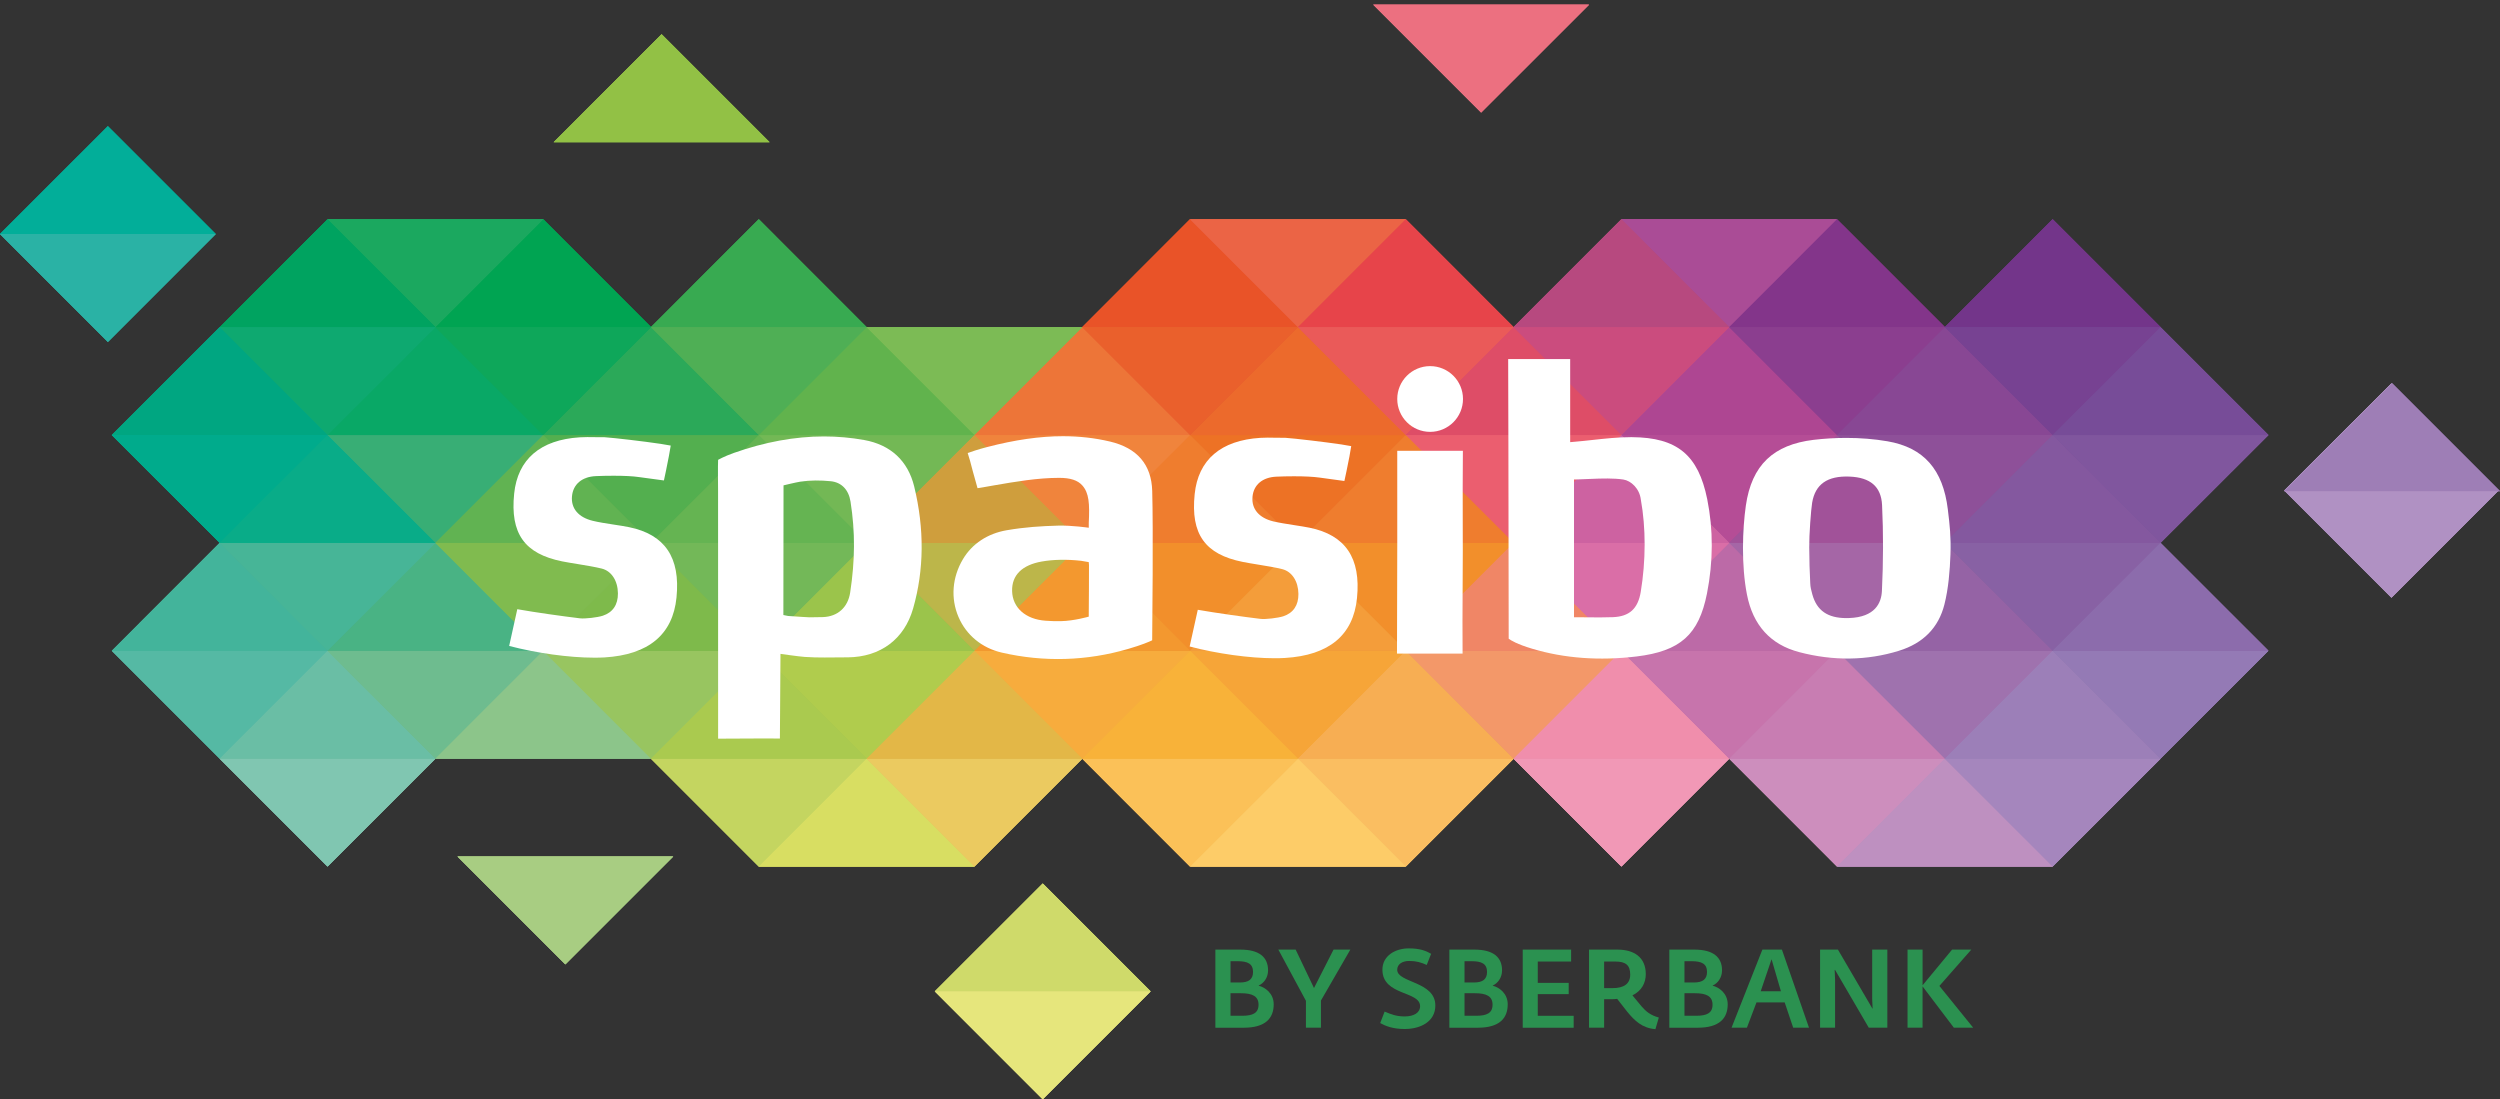 <?xml version="1.0" encoding="utf-8"?>
<!-- Generator: Adobe Illustrator 16.0.0, SVG Export Plug-In . SVG Version: 6.00 Build 0)  -->
<!DOCTYPE svg PUBLIC "-//W3C//DTD SVG 1.1//EN" "http://www.w3.org/Graphics/SVG/1.1/DTD/svg11.dtd">
<svg version="1.1" id="Слой_1" xmlns="http://www.w3.org/2000/svg" xmlns:xlink="http://www.w3.org/1999/xlink" x="0px" y="0px"
	 width="141px" height="62px" viewBox="0 0 141 62" enable-background="new 0 0 141 62" xml:space="preserve">
<rect x="0" y="0" width="141" height="62" fill="#333333" stroke="none"/>
<g>
	<g>
		<g>
			<polygon fill="#00A452" points="36.724,18.453 24.556,18.453 30.638,12.365 			"/>
			<polygon fill="#1BA85F" points="30.644,12.365 24.559,18.452 18.475,12.365 			"/>
			<polygon fill="#38AA51" points="48.88,18.453 36.712,18.453 42.795,12.365 			"/>
			<polygon fill="#E95328" points="73.209,18.453 61.037,18.453 67.118,12.365 			"/>
			<polygon fill="#EB6445" points="79.291,12.368 73.204,18.453 67.118,12.368 			"/>
			<polygon fill="#E7444A" points="85.368,18.453 73.203,18.453 79.285,12.365 			"/>
			<polygon fill="#AA4C96" points="103.61,12.368 97.526,18.453 91.444,12.368 			"/>
			<polygon fill="#83358A" points="109.694,18.453 97.524,18.453 103.605,12.365 			"/>
			<polygon fill="#B7497F" points="97.53,18.453 85.361,18.453 91.446,12.365 			"/>
			<polygon fill="#73358A" points="121.86,18.453 109.686,18.453 115.771,12.365 			"/>
			<polygon fill="#00A360" points="24.563,18.453 12.395,18.453 18.476,12.365 			"/>
			<polygon fill="#02AE99" points="12.167,13.2 0,13.2 6.084,7.118 			"/>
			<polygon fill="#92C145" points="43.402,8.019 31.229,8.019 37.313,1.931 			"/>
			<polygon fill="#EC7080" points="77.45,0.263 89.622,0.263 83.535,6.347 			"/>
			<polygon fill="#2AB2A5" points="12.167,13.2 6.084,19.285 0,13.2 			"/>
			<polygon fill="#A8CD82" points="37.971,48.305 31.885,54.39 25.8,48.305 			"/>
			<polygon fill="#CFDA6A" points="52.723,55.913 58.811,49.829 64.895,55.913 			"/>
			<polygon fill="#E6E67C" points="52.723,55.913 64.895,55.913 58.808,62 			"/>
			<polygon fill="#CD8EBD" points="109.693,42.789 103.608,48.874 97.526,42.789 			"/>
			<polygon fill="#80C6B1" points="24.559,42.789 18.472,48.874 12.387,42.789 			"/>
			<polygon fill="#C4D560" points="48.883,42.789 42.796,48.874 36.712,42.789 			"/>
			<polygon fill="#D8DE62" points="54.964,48.876 42.793,48.876 48.878,42.789 			"/>
			<polygon fill="#EBCA60" points="48.875,42.789 54.958,48.874 61.043,42.789 			"/>
			<polygon fill="#FABE61" points="85.371,42.789 79.286,48.874 73.198,42.789 			"/>
			<polygon fill="#FDCC68" points="79.291,48.876 67.118,48.876 73.204,42.789 			"/>
			<polygon fill="#FBC158" points="73.209,42.789 67.118,48.874 61.037,42.789 			"/>
			<polygon fill="#F198B6" points="97.53,42.789 91.447,48.874 85.362,42.789 			"/>
			<polygon fill="#BE90C0" points="115.776,48.876 103.605,48.876 109.688,42.789 			"/>
			<polygon fill="#A586BD" points="121.857,42.789 115.768,48.874 109.686,42.789 			"/>
			<polygon fill="#55B9A4" points="6.307,36.705 18.476,36.705 12.395,42.791 			"/>
			<polygon fill="#B0CC4D" points="54.964,36.705 48.877,42.789 42.793,36.705 			"/>
			<polygon fill="#6ABEA5" points="24.559,42.789 12.389,42.789 18.472,36.705 			"/>
			<polygon fill="#6EBC8F" points="30.638,36.705 24.555,42.789 18.467,36.705 			"/>
			<polygon fill="#8CC58A" points="36.723,42.789 24.551,42.789 30.633,36.705 			"/>
			<polygon fill="#98C560" points="42.801,36.705 36.712,42.789 30.632,36.705 			"/>
			<polygon fill="#AACA4F" points="48.883,42.789 36.712,42.789 42.796,36.705 			"/>
			<polygon fill="#F7AC3D" points="67.127,36.705 61.042,42.789 54.957,36.705 			"/>
			<polygon fill="#E3B747" points="48.875,42.791 61.043,42.791 54.961,36.705 			"/>
			<polygon fill="#F6A538" points="79.291,36.705 73.204,42.789 67.118,36.705 			"/>
			<polygon fill="#F7AE53" points="85.368,42.791 73.203,42.791 79.285,36.705 			"/>
			<polygon fill="#F8B239" points="73.209,42.791 61.037,42.791 67.123,36.705 			"/>
			<polygon fill="#F39869" points="91.45,36.705 85.365,42.789 79.282,36.705 			"/>
			<polygon fill="#F08EAC" points="97.53,42.789 85.362,42.789 91.446,36.705 			"/>
			<polygon fill="#C774AC" points="103.613,36.705 97.527,42.789 91.444,36.705 			"/>
			<polygon fill="#C87DB2" points="109.694,42.789 97.524,42.789 103.605,36.705 			"/>
			<polygon fill="#9F72AE" points="115.776,36.705 109.688,42.786 103.605,36.705 			"/>
			<polygon fill="#9C7FB8" points="121.857,42.789 109.686,42.789 115.768,36.705 			"/>
			<polygon fill="#947AB5" points="127.936,36.705 121.852,42.786 115.768,36.705 			"/>
			<polygon fill="#43B49B" points="18.476,36.705 6.307,36.705 12.391,30.616 			"/>
			<polygon fill="#F28F2B" points="85.368,30.616 79.285,36.702 73.203,30.616 			"/>
			<polygon fill="#F28F2B" points="73.209,30.616 67.121,36.702 61.037,30.616 			"/>
			<polygon fill="#9BC44B" points="54.964,36.703 42.793,36.703 48.877,30.616 			"/>
			<polygon fill="#49B384" points="30.638,36.703 18.467,36.703 24.552,30.616 			"/>
			<polygon fill="#47B597" points="24.559,30.616 18.472,36.702 12.389,30.616 			"/>
			<polygon fill="#7EBA4B" points="42.801,36.705 30.632,36.705 36.716,30.616 			"/>
			<polygon fill="#73B858" points="48.883,30.616 42.798,36.702 36.712,30.616 			"/>
			<polygon fill="#80BB4F" points="36.719,30.616 30.633,36.702 24.551,30.616 			"/>
			<polygon fill="none" points="48.875,30.616 54.961,36.702 61.043,30.616 			"/>
			<polygon fill="#F3982F" points="67.124,36.703 54.957,36.703 61.04,30.616 			"/>
			<polygon fill="#F08666" points="91.449,36.703 79.282,36.703 85.365,30.616 			"/>
			<polygon fill="#F49D3A" points="79.291,36.703 67.118,36.703 73.203,30.616 			"/>
			<polygon fill="#BC6AA7" points="103.613,36.703 91.444,36.703 97.529,30.616 			"/>
			<polygon fill="#A566A6" points="97.524,30.616 103.608,36.702 109.696,30.616 			"/>
			<polygon fill="#DA6EA7" points="97.532,30.616 91.446,36.702 85.362,30.616 			"/>
			<polygon fill="#9563A5" points="115.776,36.703 103.605,36.703 109.686,30.616 			"/>
			<polygon fill="#8861A4" points="121.857,30.616 115.771,36.702 109.686,30.616 			"/>
			<polygon fill="#8C6CAC" points="127.94,36.703 115.768,36.703 121.849,30.616 			"/>
			<polygon fill="#B091C3" points="128.832,27.664 128.873,27.705 134.878,33.711 140.882,27.705 140.92,27.664 140.882,27.624 
				134.878,21.622 128.873,27.624 			"/>
			<polygon fill="#9E7EB6" points="128.832,27.705 134.916,21.621 141,27.705 			"/>
			<polygon fill="#ED7225" points="79.291,24.538 73.203,30.62 67.118,24.538 			"/>
			<polygon fill="#73B855" points="54.964,24.538 48.875,30.62 42.793,24.538 			"/>
			<polygon fill="#BCB64A" points="61.049,30.618 54.961,36.7 48.878,30.618 			"/>
			<polygon fill="#38AE75" points="30.638,24.538 24.555,30.62 18.47,24.538 			"/>
			<polygon fill="#00AB8C" points="18.476,24.538 12.392,30.62 6.307,24.538 			"/>
			<polygon fill="#53AF4F" points="42.801,24.538 36.716,30.619 30.632,24.538 			"/>
			<polygon fill="#F0843C" points="67.127,24.538 61.04,30.619 54.957,24.538 			"/>
			<polygon fill="#EB5E6F" points="91.449,24.538 85.365,30.619 79.282,24.538 			"/>
			<polygon fill="#B54D96" points="103.613,24.538 97.527,30.619 91.444,24.538 			"/>
			<polygon fill="#8E5099" points="115.776,24.538 109.688,30.619 103.604,24.538 			"/>
			<polygon fill="#EF7D2E" points="85.371,30.62 73.203,30.62 79.286,24.538 			"/>
			<polygon fill="#EF7D2E" points="73.209,30.62 61.037,30.62 67.121,24.538 			"/>
			<polygon fill="#09AC88" points="24.559,30.62 12.387,30.62 18.472,24.538 			"/>
			<polygon fill="#61B352" points="36.719,30.62 24.551,30.62 30.633,24.538 			"/>
			<polygon fill="#65B452" points="48.881,30.62 36.712,30.62 42.796,24.538 			"/>
			<polygon fill="#CF9E3D" points="48.871,30.62 61.046,30.62 54.958,24.538 			"/>
			<polygon fill="#A15299" points="97.524,30.62 109.696,30.62 103.604,24.538 			"/>
			<polygon fill="#CD62A1" points="97.532,30.62 85.362,30.62 91.447,24.538 			"/>
			<polygon fill="#84589F" points="121.857,30.62 109.686,30.62 115.768,24.538 			"/>
			<polygon fill="#80569E" points="127.94,24.538 121.852,30.619 115.768,24.538 			"/>
			<polygon fill="#EC6A2C" points="79.291,24.537 67.118,24.537 73.203,18.452 			"/>
			<polygon fill="#09A866" points="30.638,24.537 18.47,24.537 24.555,18.452 			"/>
			<polygon fill="#61B34D" points="54.964,24.537 42.793,24.537 48.875,18.452 			"/>
			<polygon fill="#AE4692" points="103.613,24.537 91.444,24.537 97.527,18.452 			"/>
			<polygon fill="#0EA970" points="24.563,18.453 18.476,24.537 12.395,18.453 			"/>
			<polygon fill="#00A681" points="18.476,24.537 6.307,24.537 12.392,18.452 			"/>
			<polygon fill="#2BA959" points="42.801,24.538 30.633,24.538 36.716,18.453 			"/>
			<polygon fill="#0EA75A" points="36.722,18.453 30.633,24.535 24.551,18.453 			"/>
			<polygon fill="#4FAF55" points="48.881,18.453 42.796,24.537 36.712,18.453 			"/>
			<polygon fill="#ED7538" points="67.124,24.537 54.957,24.537 61.04,18.452 			"/>
			<polygon fill="#EA602C" points="73.209,18.453 67.121,24.537 61.037,18.453 			"/>
			<polygon fill="#EA5A59" points="85.368,18.453 79.285,24.537 73.203,18.453 			"/>
			<polygon fill="#DE4D67" points="91.449,24.537 79.279,24.537 85.362,18.452 			"/>
			<polygon fill="#CB4C7E" points="97.53,18.453 91.446,24.537 85.361,18.453 			"/>
			<polygon fill="#8B3E8F" points="109.694,18.453 103.608,24.537 97.526,18.453 			"/>
			<polygon fill="#7CBB55" points="61.043,18.453 54.957,24.537 48.873,18.453 			"/>
			<polygon fill="#884794" points="115.779,24.537 103.608,24.537 109.691,18.452 			"/>
			<polygon fill="#774292" points="121.86,18.453 115.771,24.537 109.688,18.453 			"/>
			<polygon fill="#774C98" points="127.941,24.537 115.771,24.537 121.854,18.452 			"/>
		</g>
		<g>
			<polygon fill="#00A452" points="36.724,18.453 24.556,18.453 30.638,12.365 			"/>
			<polygon fill="#1BA85F" points="30.644,12.365 24.559,18.452 18.475,12.365 			"/>
			<polygon fill="#38AA51" points="48.88,18.453 36.712,18.453 42.795,12.365 			"/>
			<polygon fill="#E95328" points="73.209,18.453 61.037,18.453 67.118,12.365 			"/>
			<polygon fill="#EB6445" points="79.291,12.368 73.204,18.453 67.118,12.368 			"/>
			<polygon fill="#E7444A" points="85.368,18.453 73.203,18.453 79.285,12.365 			"/>
			<polygon fill="#AA4C96" points="103.61,12.368 97.526,18.453 91.444,12.368 			"/>
			<polygon fill="#83358A" points="109.694,18.453 97.524,18.453 103.605,12.365 			"/>
			<polygon fill="#B7497F" points="97.53,18.453 85.361,18.453 91.446,12.365 			"/>
			<polygon fill="#73358A" points="121.86,18.453 109.686,18.453 115.771,12.365 			"/>
			<polygon fill="#00A360" points="24.563,18.453 12.395,18.453 18.476,12.365 			"/>
			<polygon fill="#02AE99" points="12.167,13.2 0,13.2 6.084,7.118 			"/>
			<polygon fill="#92C145" points="43.402,8.019 31.229,8.019 37.313,1.931 			"/>
			<polygon fill="#EC7080" points="77.45,0.263 89.622,0.263 83.535,6.347 			"/>
			<polygon fill="#2AB2A5" points="12.167,13.2 6.084,19.285 0,13.2 			"/>
			<polygon fill="#A8CD82" points="37.971,48.305 31.885,54.39 25.8,48.305 			"/>
			<polygon fill="#CFDA6A" points="52.723,55.913 58.811,49.829 64.895,55.913 			"/>
			<polygon fill="#E6E67C" points="52.723,55.913 64.895,55.913 58.808,62 			"/>
			<polygon fill="#CD8EBD" points="109.693,42.789 103.608,48.874 97.526,42.789 			"/>
			<polygon fill="#80C6B1" points="24.559,42.789 18.472,48.874 12.387,42.789 			"/>
			<polygon fill="#C4D560" points="48.883,42.789 42.796,48.874 36.712,42.789 			"/>
			<polygon fill="#D8DE62" points="54.964,48.876 42.793,48.876 48.878,42.789 			"/>
			<polygon fill="#EBCA60" points="48.875,42.789 54.958,48.874 61.043,42.789 			"/>
			<polygon fill="#FABE61" points="85.371,42.789 79.286,48.874 73.198,42.789 			"/>
			<polygon fill="#FDCC68" points="79.291,48.876 67.118,48.876 73.204,42.789 			"/>
			<polygon fill="#FBC158" points="73.209,42.789 67.118,48.874 61.037,42.789 			"/>
			<polygon fill="#F198B6" points="97.53,42.789 91.447,48.874 85.362,42.789 			"/>
			<polygon fill="#BE90C0" points="115.776,48.876 103.605,48.876 109.688,42.789 			"/>
			<polygon fill="#A586BD" points="121.857,42.789 115.768,48.874 109.686,42.789 			"/>
			<polygon fill="#55B9A4" points="6.307,36.705 18.476,36.705 12.395,42.791 			"/>
			<polygon fill="#B0CC4D" points="54.964,36.705 48.877,42.789 42.793,36.705 			"/>
			<polygon fill="#6ABEA5" points="24.559,42.789 12.389,42.789 18.472,36.705 			"/>
			<polygon fill="#6EBC8F" points="30.638,36.705 24.555,42.789 18.467,36.705 			"/>
			<polygon fill="#8CC58A" points="36.723,42.789 24.551,42.789 30.633,36.705 			"/>
			<polygon fill="#98C560" points="42.801,36.705 36.712,42.789 30.632,36.705 			"/>
			<polygon fill="#AACA4F" points="48.883,42.789 36.712,42.789 42.796,36.705 			"/>
			<polygon fill="#F7AC3D" points="67.127,36.705 61.042,42.789 54.957,36.705 			"/>
			<polygon fill="#E3B747" points="48.875,42.791 61.043,42.791 54.961,36.705 			"/>
			<polygon fill="#F6A538" points="79.291,36.705 73.204,42.789 67.118,36.705 			"/>
			<polygon fill="#F7AE53" points="85.368,42.791 73.203,42.791 79.285,36.705 			"/>
			<polygon fill="#F8B239" points="73.209,42.791 61.037,42.791 67.123,36.705 			"/>
			<polygon fill="#F39869" points="91.45,36.705 85.365,42.789 79.282,36.705 			"/>
			<polygon fill="#F08EAC" points="97.53,42.789 85.362,42.789 91.446,36.705 			"/>
			<polygon fill="#C774AC" points="103.613,36.705 97.527,42.789 91.444,36.705 			"/>
			<polygon fill="#C87DB2" points="109.694,42.789 97.524,42.789 103.605,36.705 			"/>
			<polygon fill="#9F72AE" points="115.776,36.705 109.688,42.786 103.605,36.705 			"/>
			<polygon fill="#9C7FB8" points="121.857,42.789 109.686,42.789 115.768,36.705 			"/>
			<polygon fill="#947AB5" points="127.936,36.705 121.852,42.786 115.768,36.705 			"/>
			<polygon fill="#43B49B" points="18.476,36.705 6.307,36.705 12.391,30.616 			"/>
			<polygon fill="#F28F2B" points="85.368,30.616 79.285,36.702 73.203,30.616 			"/>
			<polygon fill="#F28F2B" points="73.209,30.616 67.121,36.702 61.037,30.616 			"/>
			<polygon fill="#9BC44B" points="54.964,36.703 42.793,36.703 48.877,30.616 			"/>
			<polygon fill="#49B384" points="30.638,36.703 18.467,36.703 24.552,30.616 			"/>
			<polygon fill="#47B597" points="24.559,30.616 18.472,36.702 12.389,30.616 			"/>
			<polygon fill="#7EBA4B" points="42.801,36.705 30.632,36.705 36.716,30.616 			"/>
			<polygon fill="#73B858" points="48.883,30.616 42.798,36.702 36.712,30.616 			"/>
			<polygon fill="#80BB4F" points="36.719,30.616 30.633,36.702 24.551,30.616 			"/>
			<polygon fill="none" points="48.875,30.616 54.961,36.702 61.043,30.616 			"/>
			<polygon fill="#F3982F" points="67.124,36.703 54.957,36.703 61.04,30.616 			"/>
			<polygon fill="#F08666" points="91.449,36.703 79.282,36.703 85.365,30.616 			"/>
			<polygon fill="#F49D3A" points="79.291,36.703 67.118,36.703 73.203,30.616 			"/>
			<polygon fill="#BC6AA7" points="103.613,36.703 91.444,36.703 97.529,30.616 			"/>
			<polygon fill="#A566A6" points="97.524,30.616 103.608,36.702 109.696,30.616 			"/>
			<polygon fill="#DA6EA7" points="97.532,30.616 91.446,36.702 85.362,30.616 			"/>
			<polygon fill="#9563A5" points="115.776,36.703 103.605,36.703 109.686,30.616 			"/>
			<polygon fill="#8861A4" points="121.857,30.616 115.771,36.702 109.686,30.616 			"/>
			<polygon fill="#8C6CAC" points="127.94,36.703 115.768,36.703 121.849,30.616 			"/>
			<polygon fill="#B091C3" points="128.832,27.664 128.873,27.705 134.878,33.711 140.882,27.705 140.92,27.664 140.882,27.624 
				134.878,21.622 128.873,27.624 			"/>
			<polygon fill="#9E7EB6" points="128.832,27.705 134.916,21.621 141,27.705 			"/>
			<polygon fill="#ED7225" points="79.291,24.538 73.203,30.62 67.118,24.538 			"/>
			<polygon fill="#73B855" points="54.964,24.538 48.875,30.62 42.793,24.538 			"/>
			<polygon fill="#BCB64A" points="61.049,30.618 54.961,36.7 48.878,30.618 			"/>
			<polygon fill="#38AE75" points="30.638,24.538 24.555,30.62 18.47,24.538 			"/>
			<polygon fill="#00AB8C" points="18.476,24.538 12.392,30.62 6.307,24.538 			"/>
			<polygon fill="#53AF4F" points="42.801,24.538 36.716,30.619 30.632,24.538 			"/>
			<polygon fill="#F0843C" points="67.127,24.538 61.04,30.619 54.957,24.538 			"/>
			<polygon fill="#EB5E6F" points="91.449,24.538 85.365,30.619 79.282,24.538 			"/>
			<polygon fill="#B54D96" points="103.613,24.538 97.527,30.619 91.444,24.538 			"/>
			<polygon fill="#8E5099" points="115.776,24.538 109.688,30.619 103.604,24.538 			"/>
			<polygon fill="#EF7D2E" points="85.371,30.62 73.203,30.62 79.286,24.538 			"/>
			<polygon fill="#EF7D2E" points="73.209,30.62 61.037,30.62 67.121,24.538 			"/>
			<polygon fill="#09AC88" points="24.559,30.62 12.387,30.62 18.472,24.538 			"/>
			<polygon fill="#61B352" points="36.719,30.62 24.551,30.62 30.633,24.538 			"/>
			<polygon fill="#65B452" points="48.881,30.62 36.712,30.62 42.796,24.538 			"/>
			<polygon fill="#CF9E3D" points="48.871,30.62 61.046,30.62 54.958,24.538 			"/>
			<polygon fill="#A15299" points="97.524,30.62 109.696,30.62 103.604,24.538 			"/>
			<polygon fill="#CD62A1" points="97.532,30.62 85.362,30.62 91.447,24.538 			"/>
			<polygon fill="#84589F" points="121.857,30.62 109.686,30.62 115.768,24.538 			"/>
			<polygon fill="#80569E" points="127.94,24.538 121.852,30.619 115.768,24.538 			"/>
			<polygon fill="#EC6A2C" points="79.291,24.537 67.118,24.537 73.203,18.452 			"/>
			<polygon fill="#09A866" points="30.638,24.537 18.47,24.537 24.555,18.452 			"/>
			<polygon fill="#61B34D" points="54.964,24.537 42.793,24.537 48.875,18.452 			"/>
			<polygon fill="#AE4692" points="103.613,24.537 91.444,24.537 97.527,18.452 			"/>
			<polygon fill="#0EA970" points="24.563,18.453 18.476,24.537 12.395,18.453 			"/>
			<polygon fill="#00A681" points="18.476,24.537 6.307,24.537 12.392,18.452 			"/>
			<polygon fill="#2BA959" points="42.801,24.538 30.633,24.538 36.716,18.453 			"/>
			<polygon fill="#0EA75A" points="36.722,18.453 30.633,24.535 24.551,18.453 			"/>
			<polygon fill="#4FAF55" points="48.881,18.453 42.796,24.537 36.712,18.453 			"/>
			<polygon fill="#ED7538" points="67.124,24.537 54.957,24.537 61.04,18.452 			"/>
			<polygon fill="#EA602C" points="73.209,18.453 67.121,24.537 61.037,18.453 			"/>
			<polygon fill="#EA5A59" points="85.368,18.453 79.285,24.537 73.203,18.453 			"/>
			<polygon fill="#DE4D67" points="91.449,24.537 79.279,24.537 85.362,18.452 			"/>
			<polygon fill="#CB4C7E" points="97.53,18.453 91.446,24.537 85.361,18.453 			"/>
			<polygon fill="#8B3E8F" points="109.694,18.453 103.608,24.537 97.526,18.453 			"/>
			<polygon fill="#7CBB55" points="61.043,18.453 54.957,24.537 48.873,18.453 			"/>
			<polygon fill="#884794" points="115.779,24.537 103.608,24.537 109.691,18.452 			"/>
			<polygon fill="#774292" points="121.86,18.453 115.771,24.537 109.688,18.453 			"/>
			<polygon fill="#774C98" points="127.941,24.537 115.771,24.537 121.854,18.452 			"/>
		</g>
		<g>
			<polygon fill="#00A452" points="36.724,18.453 24.556,18.453 30.638,12.365 			"/>
			<polygon fill="#1BA85F" points="30.644,12.365 24.559,18.452 18.475,12.365 			"/>
			<polygon fill="#38AA51" points="48.88,18.453 36.712,18.453 42.795,12.365 			"/>
			<polygon fill="#E95328" points="73.209,18.453 61.037,18.453 67.118,12.365 			"/>
			<polygon fill="#EB6445" points="79.291,12.368 73.204,18.453 67.118,12.368 			"/>
			<polygon fill="#E7444A" points="85.368,18.453 73.203,18.453 79.285,12.365 			"/>
			<polygon fill="#AA4C96" points="103.61,12.368 97.526,18.453 91.444,12.368 			"/>
			<polygon fill="#83358A" points="109.694,18.453 97.524,18.453 103.605,12.365 			"/>
			<polygon fill="#B7497F" points="97.53,18.453 85.361,18.453 91.446,12.365 			"/>
			<polygon fill="#73358A" points="121.86,18.453 109.686,18.453 115.771,12.365 			"/>
			<polygon fill="#00A360" points="24.563,18.453 12.395,18.453 18.476,12.365 			"/>
			<polygon fill="#02AE99" points="12.167,13.2 0,13.2 6.084,7.118 			"/>
			<polygon fill="#92C145" points="43.402,8.019 31.229,8.019 37.313,1.931 			"/>
			<polygon fill="#EC7080" points="77.45,0.263 89.622,0.263 83.535,6.347 			"/>
			<polygon fill="#2AB2A5" points="12.167,13.2 6.084,19.285 0,13.2 			"/>
			<polygon fill="#A8CD82" points="37.971,48.305 31.885,54.39 25.8,48.305 			"/>
			<polygon fill="#CFDA6A" points="52.723,55.913 58.811,49.829 64.895,55.913 			"/>
			<polygon fill="#E6E67C" points="52.723,55.913 64.895,55.913 58.808,62 			"/>
			<polygon fill="#CD8EBD" points="109.693,42.789 103.608,48.874 97.526,42.789 			"/>
			<polygon fill="#80C6B1" points="24.559,42.789 18.472,48.874 12.387,42.789 			"/>
			<polygon fill="#C4D560" points="48.883,42.789 42.796,48.874 36.712,42.789 			"/>
			<polygon fill="#D8DE62" points="54.964,48.876 42.793,48.876 48.878,42.789 			"/>
			<polygon fill="#EBCA60" points="48.875,42.789 54.958,48.874 61.043,42.789 			"/>
			<polygon fill="#FABE61" points="85.371,42.789 79.286,48.874 73.198,42.789 			"/>
			<polygon fill="#FDCC68" points="79.291,48.876 67.118,48.876 73.204,42.789 			"/>
			<polygon fill="#FBC158" points="73.209,42.789 67.118,48.874 61.037,42.789 			"/>
			<polygon fill="#F198B6" points="97.53,42.789 91.447,48.874 85.362,42.789 			"/>
			<polygon fill="#BE90C0" points="115.776,48.876 103.605,48.876 109.688,42.789 			"/>
			<polygon fill="#A586BD" points="121.857,42.789 115.768,48.874 109.686,42.789 			"/>
			<polygon fill="#55B9A4" points="6.307,36.705 18.476,36.705 12.395,42.791 			"/>
			<polygon fill="#B0CC4D" points="54.964,36.705 48.877,42.789 42.793,36.705 			"/>
			<polygon fill="#6ABEA5" points="24.559,42.789 12.389,42.789 18.472,36.705 			"/>
			<polygon fill="#6EBC8F" points="30.638,36.705 24.555,42.789 18.467,36.705 			"/>
			<polygon fill="#8CC58A" points="36.723,42.789 24.551,42.789 30.633,36.705 			"/>
			<polygon fill="#98C560" points="42.801,36.705 36.712,42.789 30.632,36.705 			"/>
			<polygon fill="#AACA4F" points="48.883,42.789 36.712,42.789 42.796,36.705 			"/>
			<polygon fill="#F7AC3D" points="67.127,36.705 61.042,42.789 54.957,36.705 			"/>
			<polygon fill="#E3B747" points="48.875,42.791 61.043,42.791 54.961,36.705 			"/>
			<polygon fill="#F6A538" points="79.291,36.705 73.204,42.789 67.118,36.705 			"/>
			<polygon fill="#F7AE53" points="85.368,42.791 73.203,42.791 79.285,36.705 			"/>
			<polygon fill="#F8B239" points="73.209,42.791 61.037,42.791 67.123,36.705 			"/>
			<polygon fill="#F39869" points="91.45,36.705 85.365,42.789 79.282,36.705 			"/>
			<polygon fill="#F08EAC" points="97.53,42.789 85.362,42.789 91.446,36.705 			"/>
			<polygon fill="#C774AC" points="103.613,36.705 97.527,42.789 91.444,36.705 			"/>
			<polygon fill="#C87DB2" points="109.694,42.789 97.524,42.789 103.605,36.705 			"/>
			<polygon fill="#9F72AE" points="115.776,36.705 109.688,42.786 103.605,36.705 			"/>
			<polygon fill="#9C7FB8" points="121.857,42.789 109.686,42.789 115.768,36.705 			"/>
			<polygon fill="#947AB5" points="127.936,36.705 121.852,42.786 115.768,36.705 			"/>
			<polygon fill="#43B49B" points="18.476,36.705 6.307,36.705 12.391,30.616 			"/>
			<polygon fill="#F28F2B" points="85.368,30.616 79.285,36.702 73.203,30.616 			"/>
			<polygon fill="#F28F2B" points="73.209,30.616 67.121,36.702 61.037,30.616 			"/>
			<polygon fill="#9BC44B" points="54.964,36.703 42.793,36.703 48.877,30.616 			"/>
			<polygon fill="#49B384" points="30.638,36.703 18.467,36.703 24.552,30.616 			"/>
			<polygon fill="#47B597" points="24.559,30.616 18.472,36.702 12.389,30.616 			"/>
			<polygon fill="#7EBA4B" points="42.801,36.705 30.632,36.705 36.716,30.616 			"/>
			<polygon fill="#73B858" points="48.883,30.616 42.798,36.702 36.712,30.616 			"/>
			<polygon fill="#80BB4F" points="36.719,30.616 30.633,36.702 24.551,30.616 			"/>
			<polygon fill="none" points="48.875,30.616 54.961,36.702 61.043,30.616 			"/>
			<polygon fill="#F3982F" points="67.124,36.703 54.957,36.703 61.04,30.616 			"/>
			<polygon fill="#F08666" points="91.449,36.703 79.282,36.703 85.365,30.616 			"/>
			<polygon fill="#F49D3A" points="79.291,36.703 67.118,36.703 73.203,30.616 			"/>
			<polygon fill="#BC6AA7" points="103.613,36.703 91.444,36.703 97.529,30.616 			"/>
			<polygon fill="#A566A6" points="97.524,30.616 103.608,36.702 109.696,30.616 			"/>
			<polygon fill="#DA6EA7" points="97.532,30.616 91.446,36.702 85.362,30.616 			"/>
			<polygon fill="#9563A5" points="115.776,36.703 103.605,36.703 109.686,30.616 			"/>
			<polygon fill="#8861A4" points="121.857,30.616 115.771,36.702 109.686,30.616 			"/>
			<polygon fill="#8C6CAC" points="127.94,36.703 115.768,36.703 121.849,30.616 			"/>
			<polygon fill="#B091C3" points="128.832,27.664 128.873,27.705 134.878,33.711 140.882,27.705 140.92,27.664 140.882,27.624 
				134.878,21.622 128.873,27.624 			"/>
			<polygon fill="#9E7EB6" points="128.832,27.705 134.916,21.621 141,27.705 			"/>
			<polygon fill="#ED7225" points="79.291,24.538 73.203,30.62 67.118,24.538 			"/>
			<polygon fill="#73B855" points="54.964,24.538 48.875,30.62 42.793,24.538 			"/>
			<polygon fill="#BCB64A" points="61.049,30.618 54.961,36.7 48.878,30.618 			"/>
			<polygon fill="#38AE75" points="30.638,24.538 24.555,30.62 18.47,24.538 			"/>
			<polygon fill="#00AB8C" points="18.476,24.538 12.392,30.62 6.307,24.538 			"/>
			<polygon fill="#53AF4F" points="42.801,24.538 36.716,30.619 30.632,24.538 			"/>
			<polygon fill="#F0843C" points="67.127,24.538 61.04,30.619 54.957,24.538 			"/>
			<polygon fill="#EB5E6F" points="91.449,24.538 85.365,30.619 79.282,24.538 			"/>
			<polygon fill="#B54D96" points="103.613,24.538 97.527,30.619 91.444,24.538 			"/>
			<polygon fill="#8E5099" points="115.776,24.538 109.688,30.619 103.604,24.538 			"/>
			<polygon fill="#EF7D2E" points="85.371,30.62 73.203,30.62 79.286,24.538 			"/>
			<polygon fill="#EF7D2E" points="73.209,30.62 61.037,30.62 67.121,24.538 			"/>
			<polygon fill="#09AC88" points="24.559,30.62 12.387,30.62 18.472,24.538 			"/>
			<polygon fill="#61B352" points="36.719,30.62 24.551,30.62 30.633,24.538 			"/>
			<polygon fill="#65B452" points="48.881,30.62 36.712,30.62 42.796,24.538 			"/>
			<polygon fill="#CF9E3D" points="48.871,30.62 61.046,30.62 54.958,24.538 			"/>
			<polygon fill="#A15299" points="97.524,30.62 109.696,30.62 103.604,24.538 			"/>
			<polygon fill="#CD62A1" points="97.532,30.62 85.362,30.62 91.447,24.538 			"/>
			<polygon fill="#84589F" points="121.857,30.62 109.686,30.62 115.768,24.538 			"/>
			<polygon fill="#80569E" points="127.94,24.538 121.852,30.619 115.768,24.538 			"/>
			<polygon fill="#EC6A2C" points="79.291,24.537 67.118,24.537 73.203,18.452 			"/>
			<polygon fill="#09A866" points="30.638,24.537 18.47,24.537 24.555,18.452 			"/>
			<polygon fill="#61B34D" points="54.964,24.537 42.793,24.537 48.875,18.452 			"/>
			<polygon fill="#AE4692" points="103.613,24.537 91.444,24.537 97.527,18.452 			"/>
			<polygon fill="#0EA970" points="24.563,18.453 18.476,24.537 12.395,18.453 			"/>
			<polygon fill="#00A681" points="18.476,24.537 6.307,24.537 12.392,18.452 			"/>
			<polygon fill="#2BA959" points="42.801,24.538 30.633,24.538 36.716,18.453 			"/>
			<polygon fill="#0EA75A" points="36.722,18.453 30.633,24.535 24.551,18.453 			"/>
			<polygon fill="#4FAF55" points="48.881,18.453 42.796,24.537 36.712,18.453 			"/>
			<polygon fill="#ED7538" points="67.124,24.537 54.957,24.537 61.04,18.452 			"/>
			<polygon fill="#EA602C" points="73.209,18.453 67.121,24.537 61.037,18.453 			"/>
			<polygon fill="#EA5A59" points="85.368,18.453 79.285,24.537 73.203,18.453 			"/>
			<polygon fill="#DE4D67" points="91.449,24.537 79.279,24.537 85.362,18.452 			"/>
			<polygon fill="#CB4C7E" points="97.53,18.453 91.446,24.537 85.361,18.453 			"/>
			<polygon fill="#8B3E8F" points="109.694,18.453 103.608,24.537 97.526,18.453 			"/>
			<polygon fill="#7CBB55" points="61.043,18.453 54.957,24.537 48.873,18.453 			"/>
			<polygon fill="#884794" points="115.779,24.537 103.608,24.537 109.691,18.452 			"/>
			<polygon fill="#774292" points="121.86,18.453 115.771,24.537 109.688,18.453 			"/>
			<polygon fill="#774C98" points="127.941,24.537 115.771,24.537 121.854,18.452 			"/>
		</g>
	</g>
	<path fill-rule="evenodd" clip-rule="evenodd" fill="#FFFFFF" d="M96.273,33.476c0.356-1.803,0.362-3.594,0.015-5.32
		c-0.506-2.499-1.695-3.481-4.242-3.5h-0.072c-0.722,0-1.456,0.082-2.167,0.159c-0.341,0.038-0.679,0.074-1.017,0.102l-0.232,0.02
		v-4.685h-3.497c0.012,3.028,0.015,6.806,0.021,10.352l0.008,5.42c0.117,0.089,0.475,0.311,1.33,0.565
		c1.804,0.542,3.784,0.687,5.881,0.436C94.771,36.726,95.812,35.797,96.273,33.476z M90.968,34.808
		c-0.25,0.009-0.497,0.014-0.747,0.014l0,0c-0.201,0-0.401-0.003-0.606-0.005c-0.207-0.001-0.414-0.003-0.626-0.003h-0.215v-7.771
		l0.21-0.004c0.237-0.004,0.476-0.015,0.717-0.028c0.657-0.03,1.333-0.045,1.852,0.034c0.431,0.064,0.919,0.506,0.991,1.135
		c0.288,1.594,0.285,3.446-0.006,5.204C92.38,34.333,91.896,34.772,90.968,34.808z"/>
	<path fill-rule="evenodd" clip-rule="evenodd" fill="#FFFFFF" d="M48.741,24.817c-0.745-0.134-1.509-0.202-2.271-0.202
		c-1.632,0-3.343,0.314-5.087,0.932c-0.539,0.192-0.882,0.387-0.882,0.387c-0.018,0.323-0.002,1.465-0.002,1.789
		c-0.001,4.41,0,9.504,0.003,13.938c0.499-0.004,1.764-0.013,2.676-0.013c0.381,0,0.635,0,0.808,0.006l0.033-4.776
		c0,0,1.001,0.146,1.365,0.172c0.766,0.055,1.493,0.025,2.276,0.025h0.151c1.848-0.019,3.192-1.023,3.689-2.758
		c0.622-2.175,0.641-4.491,0.06-6.882C51.206,25.991,50.232,25.086,48.741,24.817z M47.95,33.419
		c-0.128,0.835-0.699,1.354-1.532,1.385c-0.256,0.009-0.509,0.012-0.769,0.012c-0.198,0-0.519-0.037-1.199-0.075l-0.268-0.054
		l0.009-7.313c0,0,0.701-0.17,0.941-0.207c0.567-0.087,1.148-0.083,1.721-0.026c0.595,0.06,1.008,0.463,1.116,1.148
		C48.239,30.013,48.226,31.592,47.95,33.419z"/>
	<path fill-rule="evenodd" clip-rule="evenodd" fill="#FFFFFF" d="M109.665,34.092c0.228-0.898,0.308-1.909,0.341-2.821
		c0.037-0.984-0.049-1.725-0.134-2.414l-0.015-0.134c-0.271-2.224-1.339-3.481-3.411-3.836c-0.737-0.126-1.517-0.189-2.317-0.189
		c-0.608,0-1.229,0.037-1.841,0.109c-2.258,0.273-3.494,1.41-3.823,3.715c-0.189,1.321-0.26,3.354,0.062,5.005
		c0.336,1.734,1.328,2.828,2.947,3.253c1.928,0.507,3.829,0.482,5.628-0.076C108.472,36.279,109.335,35.399,109.665,34.092z
		 M106.14,33.334c-0.032,0.669-0.381,1.476-1.855,1.524c-0.049,0.003-0.096,0.003-0.143,0.003c-1.063,0-1.676-0.424-1.927-1.339
		c-0.058-0.213-0.113-0.417-0.117-0.628c-0.011-0.491-0.046-0.839-0.046-1.331l-0.012-0.694c-0.006-0.696,0.1-2.134,0.166-2.521
		c0.177-1.042,0.863-1.516,2.099-1.469c1.19,0.046,1.794,0.573,1.844,1.609C106.224,30.058,106.221,31.69,106.14,33.334z"/>
	<path fill-rule="evenodd" clip-rule="evenodd" fill="#FFFFFF" d="M64.985,27.685c-0.043-1.481-0.843-2.416-2.378-2.781
		c-0.844-0.201-1.738-0.302-2.654-0.302c-1.299,0-2.703,0.202-4.293,0.615c-0.494,0.128-0.873,0.258-1.082,0.333
		c0.073,0.231,0.195,0.634,0.289,1.031c0.013,0.052,0.048,0.17,0.087,0.31c0.077,0.263,0.138,0.482,0.179,0.643
		c0.096-0.016,0.238-0.04,0.442-0.073l0.507-0.089c1.196-0.207,2.432-0.42,3.657-0.421c0.629,0,1.04,0.135,1.3,0.423
		c0.385,0.432,0.422,1.029,0.368,2.123v0.268c0,0-0.948-0.141-1.741-0.119c-0.942,0.026-1.86,0.083-2.888,0.26
		c-1.074,0.184-1.951,0.762-2.464,1.626c-0.612,1.024-0.705,2.215-0.255,3.264c0.434,1.022,1.325,1.755,2.441,2.011
		c2.372,0.547,4.798,0.476,7.135-0.21c0.764-0.222,1.173-0.399,1.348-0.483C64.991,35.216,65.048,29.863,64.985,27.685z
		 M61.419,31.868c0,0.542-0.001,0.943-0.003,1.358c-0.001,0.446-0.01,0.735-0.01,1.407v0.145c0,0-0.827,0.242-1.573,0.255
		c-0.332,0.008-0.603-0.007-0.859-0.024c-1.128-0.077-1.87-0.734-1.891-1.675c-0.023-0.91,0.582-1.47,1.667-1.663
		c0.643-0.115,1.411-0.131,2.215-0.043l0.44,0.075L61.419,31.868z"/>
	<path fill-rule="evenodd" clip-rule="evenodd" fill="#FFFFFF" d="M34.091,37.079c2.487-0.15,3.855-1.287,4.064-3.38
		c0.225-2.256-0.651-3.554-2.682-3.968c-0.235-0.049-0.539-0.096-0.852-0.143c-0.425-0.065-0.864-0.134-1.186-0.213
		c-0.81-0.195-1.238-0.7-1.175-1.385c0.062-0.679,0.566-1.103,1.349-1.137c0.283-0.013,0.635-0.021,0.995-0.021
		c0.603,0,1.087,0.024,1.441,0.076c0.514,0.071,1.102,0.151,1.4,0.19c0.058-0.261,0.166-0.773,0.283-1.388
		c0.031-0.166,0.072-0.407,0.101-0.579c-0.163-0.031-0.39-0.07-0.562-0.096c-0.926-0.14-2.634-0.339-3.167-0.375h-0.168
		c-0.132,0-0.265-0.001-0.397-0.004c-0.278-0.004-0.557-0.009-0.834,0.009c-2.224,0.138-3.503,1.237-3.702,3.173
		c-0.231,2.253,0.579,3.395,2.709,3.824c0.244,0.049,0.546,0.099,0.861,0.149c0.488,0.08,0.992,0.163,1.37,0.257
		c0.548,0.137,0.906,0.687,0.912,1.402c0.005,0.638-0.291,1.072-0.854,1.257c-0.297,0.097-1,0.181-1.292,0.146
		c-0.987-0.119-2.475-0.328-3.53-0.514l-0.458,2.072c1.526,0.402,3.375,0.661,4.772,0.661
		C33.697,37.095,33.898,37.089,34.091,37.079z"/>
	<path fill-rule="evenodd" clip-rule="evenodd" fill="#FFFFFF" d="M72.47,37.109c2.489-0.149,3.858-1.286,4.065-3.379
		c0.226-2.257-0.651-3.554-2.681-3.968c-0.234-0.048-0.538-0.094-0.85-0.143c-0.427-0.066-0.865-0.135-1.188-0.212
		c-0.808-0.196-1.237-0.702-1.175-1.386c0.061-0.68,0.565-1.104,1.348-1.137c0.283-0.013,0.634-0.022,0.994-0.022
		c0.603,0,1.088,0.025,1.442,0.074c0.513,0.072,1.103,0.152,1.398,0.192c0.059-0.262,0.168-0.773,0.286-1.388
		c0.031-0.166,0.072-0.407,0.099-0.578c-0.16-0.029-0.389-0.07-0.559-0.096c-0.928-0.138-2.637-0.339-3.169-0.375h-0.169
		c-0.131,0-0.264-0.001-0.396-0.003c-0.276-0.007-0.557-0.01-0.835,0.007c-2.225,0.139-3.503,1.237-3.701,3.173
		c-0.233,2.253,0.579,3.397,2.708,3.823c0.242,0.051,0.545,0.098,0.855,0.15c0.491,0.079,0.997,0.163,1.374,0.258
		c0.55,0.138,0.908,0.688,0.914,1.401c0.006,0.638-0.291,1.074-0.855,1.259c-0.296,0.095-0.997,0.181-1.29,0.145
		c-0.987-0.119-2.475-0.328-3.531-0.512l-0.458,2.07c1.525,0.404,3.375,0.662,4.769,0.662C72.075,37.126,72.276,37.12,72.47,37.109z
		"/>
	<path fill-rule="evenodd" clip-rule="evenodd" fill="#FFFFFF" d="M78.79,36.862h3.7c-0.012-1.102-0.004-2.469,0.003-3.793
		c0.003-0.717,0.009-1.404,0.009-1.995l-0.003-1.505c-0.003-1.355-0.006-2.882,0.008-4.144h-3.702
		c0.01,3.13-0.003,7.19-0.012,10.467L78.79,36.862z"/>
	<circle fill-rule="evenodd" clip-rule="evenodd" fill="#FFFFFF" cx="80.659" cy="22.503" r="1.854"/>
	<g>
		<path fill="#2B9150" d="M68.546,53.558h1.416c1.047,0,1.557,0.417,1.557,1.171c0,0.411-0.243,0.728-0.525,0.853v0.014
			c0.356,0.087,0.843,0.43,0.843,1.046c0,0.779-0.456,1.321-1.688,1.321h-1.602V53.558z M69.924,55.413
			c0.497,0,0.747-0.174,0.747-0.597c0-0.456-0.3-0.604-0.861-0.604h-0.408v1.201H69.924z M70.065,57.289
			c0.586,0,0.916-0.148,0.916-0.623c0-0.474-0.335-0.648-0.996-0.648h-0.584v1.271H70.065z"/>
		<path fill="#2B9150" d="M73.656,56.448l-1.558-2.891h0.977l1.034,2.168l1.104-2.168h0.947l-1.658,2.872v1.532h-0.847V56.448z"/>
		<path fill="#2B9150" d="M77.843,57.701l0.25-0.648c0.36,0.155,0.665,0.274,1.128,0.274c0.512,0,0.872-0.2,0.872-0.58
			c0-0.865-2.125-0.58-2.125-2.056c0-0.792,0.735-1.202,1.482-1.202c0.625,0,0.967,0.131,1.265,0.305l-0.247,0.629
			c-0.306-0.138-0.581-0.225-0.992-0.225c-0.386,0-0.674,0.181-0.674,0.498c0,0.742,2.151,0.643,2.151,2.013
			c0,0.917-0.842,1.327-1.732,1.327C78.566,58.036,78.143,57.869,77.843,57.701z"/>
		<path fill="#2B9150" d="M81.743,53.558h1.415c1.048,0,1.558,0.417,1.558,1.171c0,0.411-0.242,0.728-0.523,0.853v0.014
			c0.356,0.087,0.842,0.43,0.842,1.046c0,0.779-0.454,1.321-1.688,1.321h-1.603V53.558z M83.121,55.413
			c0.497,0,0.748-0.174,0.748-0.597c0-0.456-0.3-0.604-0.861-0.604h-0.409v1.201H83.121z M83.265,57.289
			c0.585,0,0.915-0.148,0.915-0.623c0-0.474-0.336-0.648-0.997-0.648h-0.584v1.271H83.265z"/>
		<path fill="#2B9150" d="M85.882,53.558h2.729v0.673h-1.881v1.201h1.744v0.637h-1.744v1.221h2.025v0.673h-2.873V53.558z"/>
		<path fill="#2B9150" d="M91.764,57.047l-0.555-0.711c-0.087,0.012-0.205,0.02-0.306,0.02h-0.43v1.606H89.62v-4.404h1.607
			c0.936,0,1.595,0.436,1.595,1.383c0,0.498-0.235,0.946-0.753,1.196l0.504,0.61c0.263,0.306,0.523,0.518,0.984,0.642l-0.191,0.655
			C92.631,57.987,92.2,57.582,91.764,57.047z M90.941,55.731c0.648,0,1.003-0.243,1.003-0.761c0-0.536-0.25-0.74-0.853-0.74h-0.618
			v1.501H90.941z"/>
		<path fill="#2B9150" d="M94.15,53.558h1.415c1.048,0,1.558,0.417,1.558,1.171c0,0.411-0.242,0.728-0.524,0.853v0.014
			c0.356,0.087,0.843,0.43,0.843,1.046c0,0.779-0.456,1.321-1.688,1.321H94.15V53.558z M95.528,55.413
			c0.497,0,0.748-0.174,0.748-0.597c0-0.456-0.3-0.604-0.861-0.604h-0.411v1.201H95.528z M95.671,57.289
			c0.586,0,0.916-0.148,0.916-0.623c0-0.474-0.337-0.648-0.997-0.648h-0.586v1.271H95.671z"/>
		<path fill="#2B9150" d="M99.398,53.558h1.102l1.527,4.404h-0.891l-0.48-1.427h-1.59l-0.54,1.427h-0.867L99.398,53.558z
			 M100.444,55.906L99.916,54.1l-0.612,1.807H100.444z"/>
		<path fill="#2B9150" d="M102.651,53.558h1.008l1.945,3.326h0.012l-0.024-0.518v-2.809h0.854v4.404h-1.048l-1.9-3.258h-0.023
			l0.023,0.535v2.723h-0.846V53.558z"/>
		<path fill="#2B9150" d="M107.586,53.558h0.847v2.012l1.664-2.012h1.084l-1.8,2.049l1.906,2.355h-1.09l-1.765-2.331v2.331h-0.847
			V53.558z"/>
	</g>
</g>
</svg>
